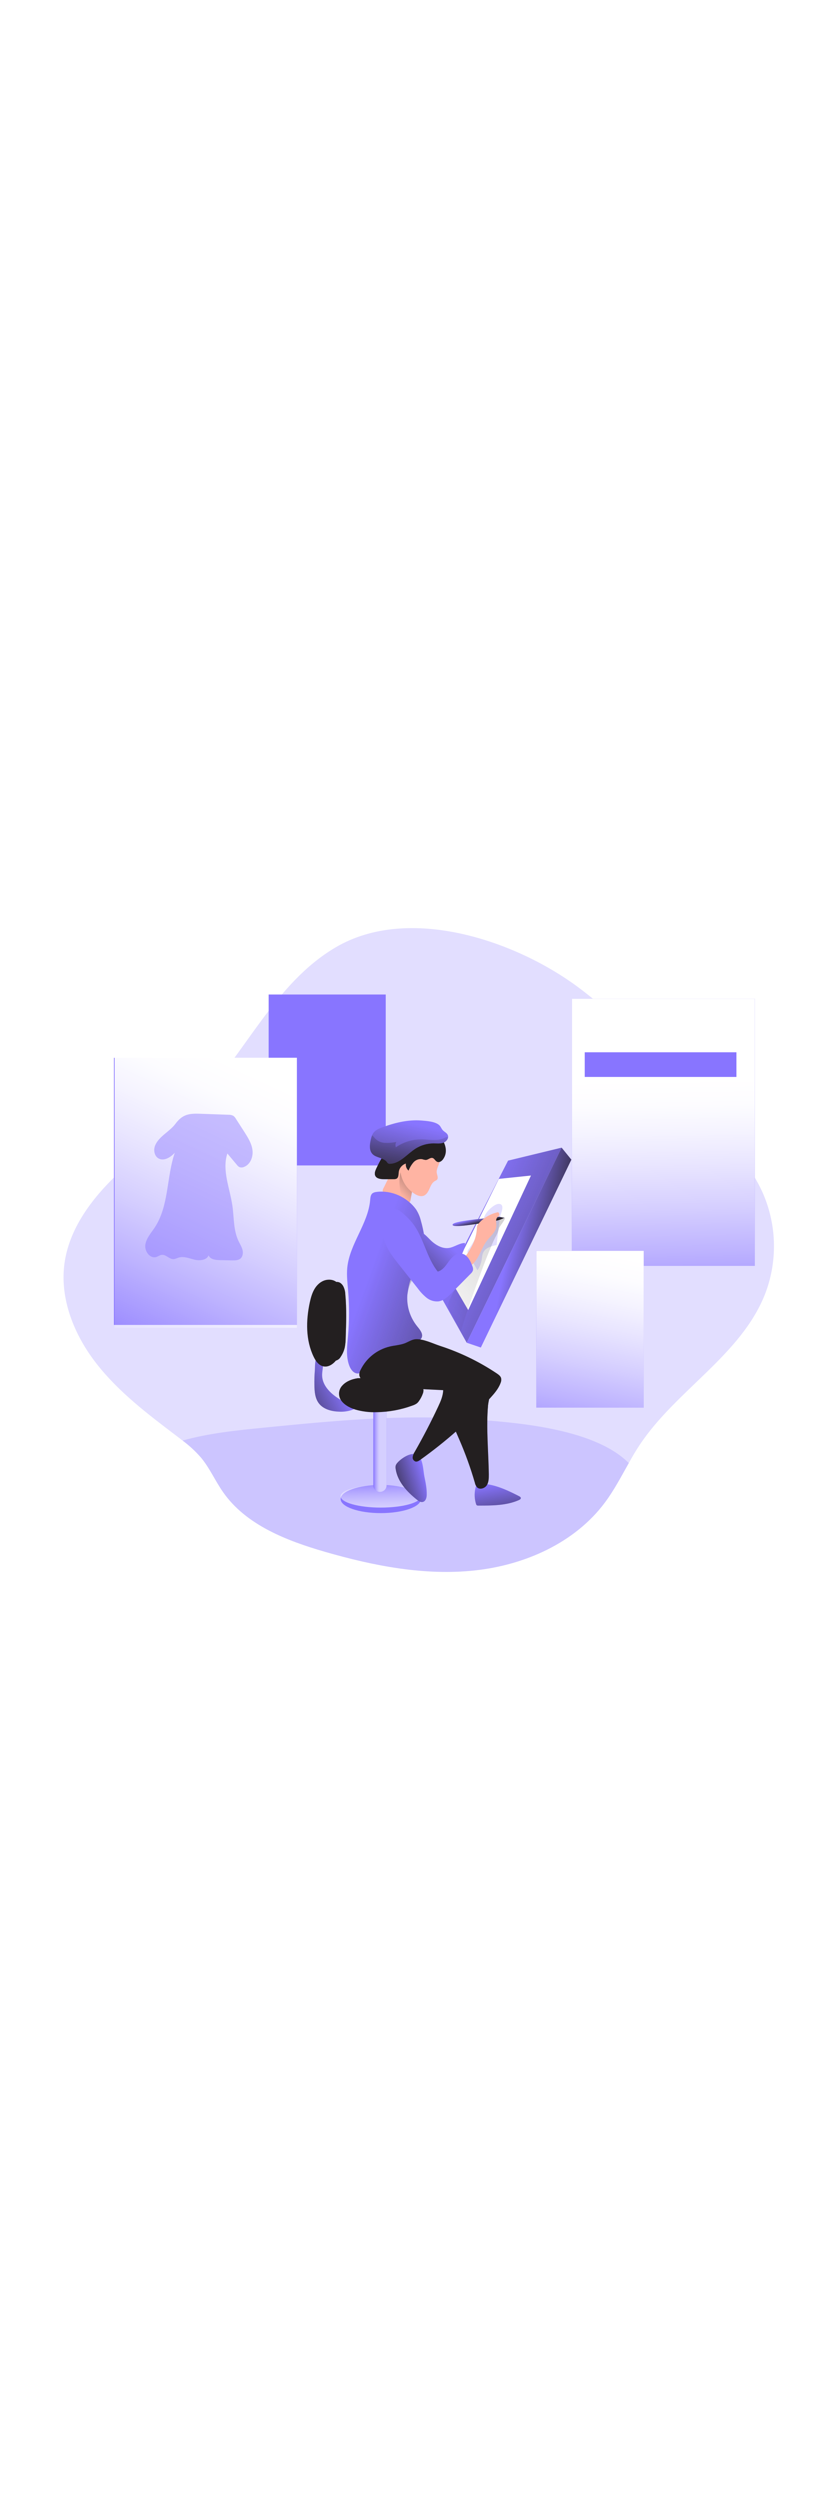<svg id="_0231_designer_1" xmlns="http://www.w3.org/2000/svg" xmlns:xlink="http://www.w3.org/1999/xlink" viewBox="0 0 500 500" data-imageid="designer-1-70" imageName="Designer 1" class="illustrations_image" style="width: 166px;"><defs><style>.cls-1_designer-1-70{opacity:.45;}.cls-1_designer-1-70,.cls-2_designer-1-70,.cls-3_designer-1-70,.cls-4_designer-1-70,.cls-5_designer-1-70,.cls-6_designer-1-70,.cls-7_designer-1-70,.cls-8_designer-1-70,.cls-9_designer-1-70,.cls-10_designer-1-70,.cls-11_designer-1-70,.cls-12_designer-1-70,.cls-13_designer-1-70,.cls-14_designer-1-70,.cls-15_designer-1-70,.cls-16_designer-1-70,.cls-17_designer-1-70,.cls-18_designer-1-70,.cls-19_designer-1-70,.cls-20_designer-1-70,.cls-21_designer-1-70,.cls-22_designer-1-70,.cls-23_designer-1-70,.cls-24_designer-1-70,.cls-25_designer-1-70,.cls-26_designer-1-70,.cls-27_designer-1-70,.cls-28_designer-1-70,.cls-29_designer-1-70{stroke-width:0px;}.cls-1_designer-1-70,.cls-17_designer-1-70,.cls-18_designer-1-70,.cls-25_designer-1-70{isolation:isolate;}.cls-1_designer-1-70,.cls-25_designer-1-70,.cls-29_designer-1-70{fill:#68e1fd;}.cls-2_designer-1-70{fill:url(#linear-gradient);}.cls-3_designer-1-70{fill:url(#linear-gradient-11-designer-1-70);}.cls-4_designer-1-70{fill:url(#linear-gradient-12-designer-1-70);}.cls-5_designer-1-70{fill:url(#linear-gradient-13-designer-1-70);}.cls-6_designer-1-70{fill:url(#linear-gradient-10-designer-1-70);}.cls-7_designer-1-70{fill:url(#linear-gradient-17-designer-1-70);}.cls-8_designer-1-70{fill:url(#linear-gradient-16-designer-1-70);}.cls-9_designer-1-70{fill:url(#linear-gradient-19-designer-1-70);}.cls-10_designer-1-70{fill:url(#linear-gradient-15-designer-1-70);}.cls-11_designer-1-70{fill:url(#linear-gradient-23-designer-1-70);}.cls-12_designer-1-70{fill:url(#linear-gradient-21-designer-1-70);}.cls-13_designer-1-70{fill:url(#linear-gradient-18-designer-1-70);}.cls-14_designer-1-70{fill:url(#linear-gradient-14-designer-1-70);}.cls-15_designer-1-70{fill:url(#linear-gradient-22-designer-1-70);}.cls-16_designer-1-70{fill:url(#linear-gradient-20-designer-1-70);}.cls-17_designer-1-70{fill:url(#linear-gradient-9-designer-1-70);}.cls-17_designer-1-70,.cls-18_designer-1-70{opacity:.65;}.cls-18_designer-1-70{fill:url(#linear-gradient-8-designer-1-70);}.cls-19_designer-1-70{fill:url(#linear-gradient-4-designer-1-70);}.cls-20_designer-1-70{fill:url(#linear-gradient-2-designer-1-70);}.cls-21_designer-1-70{fill:url(#linear-gradient-3-designer-1-70);}.cls-22_designer-1-70{fill:url(#linear-gradient-7-designer-1-70);}.cls-23_designer-1-70{fill:url(#linear-gradient-5-designer-1-70);}.cls-24_designer-1-70{fill:url(#linear-gradient-6-designer-1-70);}.cls-25_designer-1-70{opacity:.24;}.cls-26_designer-1-70{fill:#231f20;}.cls-27_designer-1-70{fill:#fff;}.cls-28_designer-1-70{fill:#ffb4a3;}</style><linearGradient id="linear-gradient-designer-1-70" x1="620.66" y1="2622.74" x2="729.01" y2="2698.46" gradientTransform="translate(-471 2803.46) scale(1 -1)" gradientUnits="userSpaceOnUse"><stop offset="0" stop-color="#fff" stop-opacity="0"/><stop offset=".07" stop-color="#fff" stop-opacity=".22"/><stop offset=".16" stop-color="#fff" stop-opacity=".45"/><stop offset=".25" stop-color="#fff" stop-opacity=".65"/><stop offset=".33" stop-color="#fff" stop-opacity=".8"/><stop offset=".4" stop-color="#fff" stop-opacity=".91"/><stop offset=".46" stop-color="#fff" stop-opacity=".98"/><stop offset=".51" stop-color="#fff"/></linearGradient><linearGradient id="linear-gradient-2-designer-1-70" x1="872.69" y1="2505.27" x2="867.49" y2="2799.67" xlink:href="#linear-gradient-designer-1-70"/><linearGradient id="linear-gradient-3-designer-1-70" x1="809.83" y1="2423.34" x2="860.26" y2="2673.79" xlink:href="#linear-gradient-designer-1-70"/><linearGradient id="linear-gradient-4-designer-1-70" x1="546.26" y1="2482.93" x2="704.83" y2="2824.87" xlink:href="#linear-gradient-designer-1-70"/><linearGradient id="linear-gradient-5-designer-1-70" x1="748.26" y1="2570.32" x2="883.19" y2="2512.37" gradientTransform="translate(-471 2803.46) scale(1 -1)" gradientUnits="userSpaceOnUse"><stop offset="0" stop-color="#231f20" stop-opacity="0"/><stop offset="1" stop-color="#231f20"/></linearGradient><linearGradient id="linear-gradient-6-designer-1-70" x1="742.22" y1="2509.74" x2="1052.07" y2="2745.52" gradientTransform="translate(-488.99 2802.1) scale(1 -1)" xlink:href="#linear-gradient-5-designer-1-70"/><linearGradient id="linear-gradient-7-designer-1-70" x1="776.8" y1="2571.36" x2="777.64" y2="2567.91" gradientTransform="translate(-488.99 2802.1) scale(1 -1)" xlink:href="#linear-gradient-5-designer-1-70"/><linearGradient id="linear-gradient-8-designer-1-70" x1="700.09" y1="2415.67" x2="701.18" y2="2378.76" xlink:href="#linear-gradient-designer-1-70"/><linearGradient id="linear-gradient-9-designer-1-70" x1="695.95" y1="2434.76" x2="703.86" y2="2434.76" xlink:href="#linear-gradient-designer-1-70"/><linearGradient id="linear-gradient-10-designer-1-70" x1="693.58" y1="2473.24" x2="657.51" y2="2454.55" gradientTransform="translate(-488.99 2802.1) scale(1 -1)" xlink:href="#linear-gradient-5-designer-1-70"/><linearGradient id="linear-gradient-11-designer-1-70" x1="718.22" y1="2460.39" x2="718.87" y2="2469.73" gradientTransform="translate(-488.99 2802.1) scale(1 -1)" xlink:href="#linear-gradient-5-designer-1-70"/><linearGradient id="linear-gradient-12-designer-1-70" x1="745.27" y1="2416.28" x2="719.8" y2="2408.38" gradientTransform="translate(-488.99 2802.1) scale(1 -1)" xlink:href="#linear-gradient-5-designer-1-70"/><linearGradient id="linear-gradient-13-designer-1-70" x1="787.23" y1="2412.05" x2="793.32" y2="2377.52" gradientTransform="translate(-488.99 2802.1) scale(1 -1)" xlink:href="#linear-gradient-5-designer-1-70"/><linearGradient id="linear-gradient-14-designer-1-70" x1="793.97" y1="2423.97" x2="757.4" y2="2461.42" gradientTransform="translate(-488.99 2802.1) scale(1 -1)" xlink:href="#linear-gradient-5-designer-1-70"/><linearGradient id="linear-gradient-15-designer-1-70" x1="729.28" y1="2586.61" x2="753.61" y2="2608.33" gradientTransform="translate(-488.99 2802.1) scale(1 -1)" xlink:href="#linear-gradient-5-designer-1-70"/><linearGradient id="linear-gradient-16-designer-1-70" x1="710.18" y1="2533.7" x2="821.73" y2="2492.93" gradientTransform="translate(-488.99 2802.1) scale(1 -1)" xlink:href="#linear-gradient-5-designer-1-70"/><linearGradient id="linear-gradient-17-designer-1-70" x1="773.52" y1="2461.53" x2="671.07" y2="2461.53" gradientTransform="translate(-488.99 2802.1) scale(1 -1)" xlink:href="#linear-gradient-5-designer-1-70"/><linearGradient id="linear-gradient-18-designer-1-70" x1="696.71" y1="2564.47" x2="682.82" y2="2452.16" gradientTransform="translate(-488.99 2802.1) scale(1 -1)" xlink:href="#linear-gradient-5-designer-1-70"/><linearGradient id="linear-gradient-19-designer-1-70" x1="757.37" y1="2557.35" x2="723.73" y2="2523.48" gradientTransform="translate(-488.99 2802.1) scale(1 -1)" xlink:href="#linear-gradient-5-designer-1-70"/><linearGradient id="linear-gradient-20-designer-1-70" x1="777.35" y1="2556.43" x2="814.83" y2="2549.05" xlink:href="#linear-gradient-5-designer-1-70"/><linearGradient id="linear-gradient-21-designer-1-70" x1="740.08" y1="2598.94" x2="732.44" y2="2612.9" gradientTransform="translate(-488.99 2802.1) scale(1 -1)" xlink:href="#linear-gradient-5-designer-1-70"/><linearGradient id="linear-gradient-22-designer-1-70" x1="737.6" y1="2628.26" x2="724.97" y2="2570.8" gradientTransform="translate(-488.99 2802.1) scale(1 -1)" xlink:href="#linear-gradient-5-designer-1-70"/><linearGradient id="linear-gradient-23-designer-1-70" x1="736.79" y1="2629.29" x2="729.61" y2="2571.18" gradientTransform="translate(-488.99 2802.1) scale(1 -1)" xlink:href="#linear-gradient-5-designer-1-70"/></defs><g id="background_designer-1-70"><path class="cls-25_designer-1-70 targetColor" d="M460.84,276.62c-14.46,36.73-53.63,57.83-75.49,90.79-2.4,3.54-4.5,7.24-6.56,10.94-4.56,8.09-8.84,16.31-14.38,23.75-18.03,24.24-48.2,37.69-78.46,40.93s-60.81-2.75-90.05-11.19c-23.33-6.75-47.73-16.22-61.52-35.99-4.71-6.72-7.99-14.37-13.21-20.69-3.33-3.85-7.08-7.33-11.19-10.37-1.18-.92-2.34-1.81-3.52-2.71-17.37-13.17-34.99-26.52-48.36-43.67-13.37-17.15-22.17-38.85-19.27-60.29,2.84-20.88,16.31-38.92,31.64-53.57,15.33-14.65,32.98-26.82,47.7-42.06,29.52-30.53,47.19-73.06,83.9-94.74,44.32-26.21,108.91-3.94,146.46,24.12,30.51,22.76,54.66,52.61,79.84,81.01,11.93,13.48,24.36,27.05,31.48,43.52,8.17,19.2,8.53,40.77,1,60.22Z" style="fill: rgb(136, 117, 255);"/><path class="cls-25_designer-1-70 targetColor" d="M378.79,378.35c-4.56,8.09-8.84,16.31-14.38,23.75-18.03,24.24-48.2,37.69-78.46,40.93s-60.81-2.75-90.05-11.19c-23.33-6.75-47.73-16.22-61.52-35.99-4.71-6.72-7.99-14.37-13.21-20.69-3.33-3.85-7.08-7.33-11.19-10.37,15.84-4.47,32.64-6.16,49.13-7.8,41.23-4.07,82.74-8.14,124.1-5.09,23.87,1.79,73.97,4.69,95.59,26.46Z" style="fill: rgb(136, 117, 255);"/></g><g id="screen_designer-1-70"><rect class="cls-29_designer-1-70 targetColor" x="344.48" y="98.62" width="110.22" height="160.92" style="fill: rgb(136, 117, 255);"/><rect class="cls-29_designer-1-70 targetColor" x="161.84" y="96.08" width="70.53" height="102.97" style="fill: rgb(136, 117, 255);"/><rect class="cls-2_designer-1-70" x="161.84" y="96.08" width="70.53" height="102.97"/><rect class="cls-20_designer-1-70" x="344.48" y="98.62" width="110.22" height="160.92"/><rect class="cls-29_designer-1-70 targetColor" x="323.08" y="250.47" width="64.7" height="94.46" style="fill: rgb(136, 117, 255);"/><rect class="cls-21_designer-1-70" x="323.08" y="250.47" width="64.7" height="94.46"/><rect class="cls-29_designer-1-70 targetColor" x="352.25" y="130.88" width="91.38" height="14.86" style="fill: rgb(136, 117, 255);"/><rect class="cls-29_designer-1-70 targetColor" x="68.63" y="134.21" width="110.22" height="160.92" style="fill: rgb(136, 117, 255);"/><rect class="cls-19_designer-1-70" x="69.05" y="134.17" width="109.8" height="162.7"/><path class="cls-1_designer-1-70 targetColor" d="M93.49,186.9c-1.16,2.75-.6,6.46,2.03,7.93,3.26,1.82,7.27-.68,9.77-3.43-5.06,14.85-3.44,32.04-12.15,45.14-2.17,3.27-5.01,6.36-5.59,10.26s2.77,8.54,6.57,7.41c1.16-.35,2.17-1.18,3.37-1.3,2.5-.25,4.43,2.6,6.94,2.58,1.15,0,2.2-.63,3.3-.95,3.1-.91,6.34.53,9.48,1.28,3.14.75,7.24.33,8.49-2.6.85,2.37,4,2.81,6.54,2.86l7.69.17c1.66,0,3.48,0,4.79-.99,1.55-1.21,1.85-3.47,1.37-5.36s-1.6-3.55-2.4-5.32c-3.13-6.49-2.66-14.03-3.68-21.16-1.51-10.59-6.39-21.39-3.04-31.56l5.77,6.89c.37.5.83.92,1.37,1.25.92.39,1.96.37,2.87-.04,3.83-1.45,5.59-6.04,5.13-10.06-.46-4.02-2.72-7.59-4.91-11.04l-5.11-7.94c-.36-.66-.86-1.25-1.46-1.71-.92-.51-1.97-.74-3.03-.69l-17.5-.62c-7.05-.25-10.52.86-14.48,6.15-3.4,4.58-9.84,7.46-12.13,12.87Z" style="fill: rgb(136, 117, 255);"/></g><g id="character_designer-1-70"><polygon class="cls-29_designer-1-70 targetColor" points="306.07 196.15 338.32 188.34 281.16 305.85 264.74 276.62 306.07 196.15" style="fill: rgb(136, 117, 255);"/><polygon class="cls-23_designer-1-70" points="306.07 196.15 338.32 188.34 281.16 305.85 264.74 276.62 306.07 196.15"/><polygon class="cls-27_designer-1-70" points="300.51 207.15 319.86 205.13 282.04 286.16 270.9 267.06 300.51 207.15"/><path class="cls-25_designer-1-70 targetColor" d="M299.2,246.98c-3.08.64-6.54,1.58-7.99,4.31-.75,1.44-.8,3.16-1.06,4.73-.38,2.21-1.24,4.32-2.52,6.18l-5.55-9.65c-.27-.39-.44-.85-.5-1.32.06-.67.34-1.31.8-1.81,2.78-3.91,5.09-8.12,6.9-12.55,1.47-3.61,2.03-7.57,4.75-10.52,1.39-1.51,4.56-4.47,6.91-4.11,3.32.5.85,5.57.38,7.59-.35,1.48-2.25,17.18-2.11,17.15Z" style="fill: rgb(136, 117, 255);"/><path class="cls-24_designer-1-70" d="M300.54,237.03c-.43,1.87-1.16,3.66-2.15,5.3-4.52,8.47-18.38,47.52-20.67,56.57-1.19-2.21-5.04-9.23-6.24-11.44-.8-1.42-1.56-2.93-1.49-4.54.13-1.19.51-2.34,1.09-3.39,2.49-5.25,5.03-10.56,8.59-15.17,2.51-3.26,2.14-6.67,4.71-9.88,4.51-5.65,8.14-11.5,10.26-18.37.34-1.08,7.49-6.22,9.27-5.61,1.31.44-3.17,5.38-3.37,6.54Z"/><path class="cls-29_designer-1-70 targetColor" d="M272.66,234.7c-.66,2.37,16.92-.92,20.77-1.41,3.61-.47,7.33-.98,10.48-2.8-.45.26-2.63-.53-3.36-.49-1.64.07-3.31.41-4.95.59-3.34.34-22.9,2-22.96,4.11Z" style="fill: rgb(136, 117, 255);"/><path class="cls-22_designer-1-70" d="M272.66,234.7c-.66,2.37,16.92-.92,20.77-1.41,3.61-.47,7.33-.98,10.48-2.8-.45.26-2.63-.53-3.36-.49-1.64.07-3.31.41-4.95.59-3.34.34-22.9,2-22.96,4.11Z"/><ellipse class="cls-29_designer-1-70 targetColor" cx="229.4" cy="399.99" rx="24.2" ry="8.5" style="fill: rgb(136, 117, 255);"/><ellipse class="cls-18_designer-1-70" cx="229.4" cy="398.33" rx="24.2" ry="6.83"/><path class="cls-29_designer-1-70 targetColor" d="M224.95,341.66h7.92v50.14c0,2.18-1.79,3.94-4,3.94h0c-2.21,0-4-1.77-4-3.94v-50.14h.07Z" style="fill: rgb(136, 117, 255);"/><path class="cls-17_designer-1-70" d="M224.95,341.66h7.92v50.14c0,2.18-1.79,3.94-4,3.94h0c-2.21,0-4-1.77-4-3.94v-50.14h.07Z"/><path class="cls-29_designer-1-70 targetColor" d="M189.4,331.45c.06,3.83.37,7.89,2.71,10.95,2.76,3.58,7.65,4.83,12.21,4.98,2.43.14,4.87-.15,7.19-.86,2.34-.72,4.37-2.19,5.76-4.19-2.85-1.41-6.33-.32-9.43-1.05-1.53-.43-2.96-1.11-4.25-2.03-4.79-3.12-9.26-7.72-9.53-13.37-.14-2.85.89-5.7.39-8.54-.23-1.34-1.6-4.5-3.46-2.77-1.42,1.31-1.18,6.22-1.33,8.05-.26,2.93-.31,5.89-.26,8.83Z" style="fill: rgb(136, 117, 255);"/><path class="cls-6_designer-1-70" d="M189.4,331.45c.06,3.83.37,7.89,2.71,10.95,2.76,3.58,7.65,4.83,12.21,4.98,2.43.14,4.87-.15,7.19-.86,2.34-.72,4.37-2.19,5.76-4.19-2.85-1.41-6.33-.32-9.43-1.05-1.53-.43-2.96-1.11-4.25-2.03-4.79-3.12-9.26-7.72-9.53-13.37-.14-2.85.89-5.7.39-8.54-.23-1.34-1.6-4.5-3.46-2.77-1.42,1.31-1.18,6.22-1.33,8.05-.26,2.93-.31,5.89-.26,8.83Z"/><path class="cls-26_designer-1-70" d="M216.57,327.18c-4.16.28-8.09,1.96-10.3,4.43-2.18,2.24-2.65,5.6-1.17,8.34,1.54,2.78,4.98,4.95,8.97,6.17,4.13,1.19,8.42,1.72,12.72,1.58,7.45-.1,14.83-1.47,21.81-4.05.87-.29,1.7-.69,2.45-1.21.51-.41.96-.9,1.32-1.45.98-1.38,1.77-2.88,2.33-4.47.33-.79.44-1.65.34-2.5-.42-2.14-3.16-3.69-5.98-4.6-5.07-1.62-10.8-1.82-16.38-2-6.3-.21-12.62-.41-18.91-.08"/><path class="cls-3_designer-1-70" d="M216.57,327.18c-4.16.28-8.09,1.96-10.3,4.43-2.18,2.24-2.65,5.6-1.17,8.34,1.54,2.78,4.98,4.95,8.97,6.17,4.13,1.19,8.42,1.72,12.72,1.58,7.45-.1,14.83-1.47,21.81-4.05.87-.29,1.7-.69,2.45-1.21.51-.41.96-.9,1.32-1.45.98-1.38,1.77-2.88,2.33-4.47.33-.79.44-1.65.34-2.5-.42-2.14-3.16-3.69-5.98-4.6-5.07-1.62-10.8-1.82-16.38-2-6.3-.21-12.62-.41-18.91-.08"/><path class="cls-29_designer-1-70 targetColor" d="M239.54,378.02c-.53.51-.93,1.14-1.17,1.83-.15.7-.15,1.42,0,2.12,1.14,7.55,6.78,13.65,12.78,18.44,1.02.79,2.25,1.65,3.52,1.37,1.76-.39,2.4-2.56,2.4-4.34.1-3.69-.66-7.34-1.41-10.96-.7-3.33-.8-11.66-4.55-13.25s-9.3,2.27-11.58,4.77Z" style="fill: rgb(136, 117, 255);"/><path class="cls-29_designer-1-70 targetColor" d="M286.84,403.14c.05.24.18.46.38.62.3.16.64.23.97.2,8.3,0,16.98-.04,24.31-3.29.61-.27,1.28-.67,1.26-1.24s-.62-.92-1.17-1.2c-6.17-3.16-12.71-6.31-19.94-7.29-3.68-.51-5.48-.84-6.25,2.51-.74,3.21-.59,6.55.42,9.69Z" style="fill: rgb(136, 117, 255);"/><path class="cls-4_designer-1-70" d="M239.54,378.02c-.53.51-.93,1.14-1.17,1.83-.15.7-.15,1.42,0,2.12,1.14,7.55,6.78,13.65,12.78,18.44,1.02.79,2.25,1.65,3.52,1.37,1.76-.39,2.4-2.56,2.4-4.34.1-3.69-.66-7.34-1.41-10.96-.7-3.33-.8-11.66-4.55-13.25s-9.3,2.27-11.58,4.77Z"/><path class="cls-5_designer-1-70" d="M286.84,403.14c.05.24.18.46.38.62.3.16.64.23.97.2,8.3,0,16.98-.04,24.31-3.29.61-.27,1.28-.67,1.26-1.24s-.62-.92-1.17-1.2c-6.17-3.16-12.71-6.31-19.94-7.29-3.68-.51-5.48-.84-6.25,2.51-.74,3.21-.59,6.55.42,9.69Z"/><path class="cls-26_designer-1-70" d="M294.48,385.11c0,2.26,0,4.68-1.21,6.58s-4.22,2.86-5.86,1.29c-.68-.78-1.15-1.72-1.34-2.74-2.58-8.93-5.73-17.69-9.44-26.22-2.29-5.29-4.79-10.61-5.29-16.33-.5-5.72,1.6-12.07,6.67-14.93,4-2.25,11.93-2.82,15.44.73,2.67,2.7.84,6.81.55,10.08-1.2,13.59.27,27.9.48,41.54Z"/><path class="cls-14_designer-1-70" d="M294.48,385.11c0,2.26,0,4.68-1.21,6.58s-4.22,2.86-5.86,1.29c-.68-.78-1.15-1.72-1.34-2.74-2.58-8.93-5.73-17.69-9.44-26.22-2.29-5.29-4.79-10.61-5.29-16.33-.5-5.72,1.6-12.07,6.67-14.93,4-2.25,11.93-2.82,15.44.73,2.67,2.7.84,6.81.55,10.08-1.2,13.59.27,27.9.48,41.54Z"/><path class="cls-28_designer-1-70" d="M248.71,212.11c-.47,2.52-.91,5.09-1.37,7.61-.04.62-.29,1.21-.72,1.66-.29.24-.65.38-1.03.37-.54-.03-1.08-.13-1.6-.31-4.12-1.33-8.33-2.68-11.93-5.09-.8-.4-1.38-1.14-1.56-2,.03-.56.2-1.1.5-1.58,1.53-2.81,5.78-13.05,9.37-13.91,1.6-.4,2.9,1.42,4.09,3.7,1.34,2.71,2.5,6.11,3.6,7.27.31.32.56.7.71,1.11.05.38.03.77-.06,1.15Z"/><path class="cls-10_designer-1-70" d="M248.71,212.11c-.47,2.52-.91,5.09-1.37,7.61-.04.62-.29,1.21-.72,1.66-.29.24-.65.38-1.03.37-1.39-.47-2.54-1.47-3.2-2.78-.68-1.44-1.11-2.98-1.28-4.56-.5-3.52-.85-7.31.09-10.76.44-1.64,1.75-1.64,3.2-1.11,1.34,2.71,2.5,6.11,3.6,7.27.31.32.56.7.71,1.11.08.39.08.79,0,1.18Z"/><path class="cls-29_designer-1-70 targetColor" d="M226.79,215.03c-.86.05-1.68.32-2.4.79-1.16.93-1.27,2.6-1.4,4.07-1.23,14.34-12.37,26.41-13.79,40.74-.46,4.63.13,9.29.51,13.92.75,9.08.73,18.21-.07,27.29-.54,6.08-1.39,12.44.89,18.14.89,2.23,2.73,4.54,5.15,4.39,1.03-.14,2.02-.5,2.89-1.07l32.26-17.71c1.27-.69,2.62-1.48,3.2-2.81.99-2.37-1.08-4.8-2.71-6.81-4.29-5.3-6.41-12-5.94-18.77.57-4.47,1.51-10.45,3.81-11.75,2.3-1.3,4.86,1.45,5.5-1.08,1.78-7.1,2.11-5.37,1.83-13.36-.22-6.22-1.19-12.4-2.9-18.4-.59-2.53-1.62-4.95-3.03-7.14-5.35-7.36-14.77-11.65-23.79-10.46Z" style="fill: rgb(136, 117, 255);"/><path class="cls-8_designer-1-70" d="M226.79,215.03c-.86.05-1.68.32-2.4.79-1.16.93-1.27,2.6-1.4,4.07-1.23,14.34-12.37,26.41-13.79,40.74-.46,4.63.13,9.29.51,13.92.75,9.08.73,18.21-.07,27.29-.54,6.08-1.39,12.44.89,18.14.89,2.23,2.73,4.54,5.15,4.39,1.03-.14,2.02-.5,2.89-1.07l32.26-17.71c1.27-.69,2.62-1.48,3.2-2.81.99-2.37-1.08-4.8-2.71-6.81-4.29-5.3-6.41-12-5.94-18.77,1.83-14.35,11.64-14.95,11.39-20.31-.42-8.57-1.01-17.21-3.49-25.43-.56-2.12-1.47-4.14-2.68-5.98-5.35-7.36-14.77-11.65-23.79-10.46Z"/><path class="cls-28_designer-1-70" d="M287.26,237.12c0-.56.08-1.13.22-1.67.29-.74.74-1.42,1.32-1.97,3-3.16,6.9-5.35,11.19-6.27.75.39,1.04,1.31.64,2.06-.02.04-.05.09-.08.13-.28.3-.58.57-.9.83-1.29,1.29-.58,3.43-.65,5.25-.14,3.49-3.33,5.95-5.51,8.68-3.26,4.14-4.47,9.65-7.99,13.57-1.41,1.58-4.79,3.76-6.68,1.5-1.39-1.67.7-4.2,1.67-5.52,3.61-5.1,6.4-10.18,6.77-16.57Z"/><path class="cls-26_designer-1-70" d="M299.2,324.28c1.15.79,2.4,1.66,2.71,2.99.17.95.05,1.93-.34,2.81-1.29,3.54-3.85,6.46-6.39,9.25-12.68,13.76-26.77,26.18-42.04,37.08-.8.59-1.81,1.21-2.81,1-1.14-.38-1.86-1.48-1.73-2.66.16-1.13.57-2.21,1.22-3.16,5.07-8.86,9.76-17.91,14.09-27.15,1.49-3.16,2.96-6.5,3.07-10.01-12.39-.56-24.77-1.35-37.13-2.37-4.38-.36-9.2-.95-12.12-4.2-.61-.63-1.04-1.41-1.24-2.26-.11-1.22.17-2.43.8-3.49,3.44-7,9.86-12.12,17.51-13.96,2.92-.68,5.97-.85,8.79-1.85,2.33-.83,4.43-2.45,6.98-2.57,4.55-.22,10.39,2.68,14.66,4.07,12.04,3.92,23.47,9.47,33.97,16.49Z"/><path class="cls-7_designer-1-70" d="M299.2,324.28c1.15.79,2.4,1.66,2.71,2.99.17.95.05,1.93-.34,2.81-1.29,3.54-3.85,6.46-6.39,9.25-12.68,13.76-26.77,26.18-42.04,37.08-.8.59-1.81,1.21-2.81,1-1.14-.38-1.86-1.48-1.73-2.66.16-1.13.57-2.21,1.22-3.16,5.07-8.86,9.76-17.91,14.09-27.15,1.49-3.16,2.96-6.5,3.07-10.01-12.39-.56-24.77-1.35-37.13-2.37-4.38-.36-9.2-.95-12.12-4.2-.61-.63-1.04-1.41-1.24-2.26-.11-1.22.17-2.43.8-3.49,3.44-7,9.86-12.12,17.51-13.96,2.92-.68,5.97-.85,8.79-1.85,2.33-.83,4.43-2.45,6.98-2.57,4.55-.22,10.39,2.68,14.66,4.07,12.04,3.92,23.47,9.47,33.97,16.49Z"/><path class="cls-26_designer-1-70" d="M197.34,267.91c-3.11.3-5.81,2.37-7.51,4.97-1.7,2.6-2.53,5.62-3.2,8.63-2.36,10.94-2.55,22.78,2.35,32.87,1.21,2.49,2.97,5.03,5.68,5.68,3.49.84,6.9-1.88,8.74-4.93,3.56-5.9,3.65-13.16,3.64-20.03v-13.68c-.02-5.85-1.99-14.25-9.7-13.51Z"/><path class="cls-26_designer-1-70" d="M193.67,281.95c-2.35,10.43-1.33,21.77,3.87,31.14,1.04,1.88,2.78,3.94,4.91,3.49,1.18-.36,2.17-1.15,2.76-2.22,1.19-1.73,2.03-3.68,2.48-5.72.36-1.93.55-3.88.55-5.84.3-8.68.59-17.42-.22-26.08-.04-1.77-.5-3.51-1.33-5.08-2.44-3.94-6.12-2.52-8.53.36s-3.68,6.42-4.47,9.96Z"/><path class="cls-13_designer-1-70" d="M193.67,281.95c-2.35,10.43-1.33,21.77,3.87,31.14,1.04,1.88,2.78,3.94,4.91,3.49,1.18-.36,2.17-1.15,2.76-2.22,1.19-1.73,2.03-3.68,2.48-5.72.36-1.93.55-3.88.55-5.84.3-8.68.59-17.42-.22-26.08-.04-1.77-.5-3.51-1.33-5.08-2.44-3.94-6.12-2.52-8.53.36s-3.68,6.42-4.47,9.96Z"/><path class="cls-29_designer-1-70 targetColor" d="M261.15,245.62c2.59,2.05,5.86,3.61,9.15,3.16,3.42-.47,6.39-3.05,9.84-3-.16,2.78-1.02,5.47-2.51,7.83-1.81,2.86-4.47,5.1-7.08,7.3l-5.96,4.99c-.85.71-1.85,1.47-2.95,1.29-.56-.13-1.07-.4-1.48-.79-2.34-1.96-3.33-5.03-4.18-7.94-.72-2.49-1.41-4.99-2.11-7.49-.41-1.24-.65-2.53-.71-3.83,0-1.94.51-5.94,1.51-7.38,2.4,1.61,4.21,4.09,6.48,5.87Z" style="fill: rgb(136, 117, 255);"/><path class="cls-9_designer-1-70" d="M261.15,245.62c2.59,2.05,5.86,3.61,9.15,3.16,3.42-.47,6.39-3.05,9.84-3-.16,2.78-1.02,5.47-2.51,7.83-1.81,2.86-4.47,5.1-7.08,7.3l-5.96,4.99c-.85.71-1.85,1.47-2.95,1.29-.56-.13-1.07-.4-1.48-.79-2.34-1.96-3.33-5.03-4.18-7.94-.72-2.49-1.41-4.99-2.11-7.49-.41-1.24-.65-2.53-.71-3.83,0-1.94.51-5.94,1.51-7.38,2.4,1.61,4.21,4.09,6.48,5.87Z"/><polygon class="cls-29_designer-1-70 targetColor" points="338.32 188.34 344.19 195.57 289.66 308.74 281.16 305.85 338.32 188.34" style="fill: rgb(136, 117, 255);"/><polygon class="cls-16_designer-1-70" points="338.32 188.34 344.19 195.57 289.66 308.74 281.16 305.85 338.32 188.34"/><path class="cls-28_designer-1-70" d="M264.97,196.41c-.45,2.47-2.25,4.73-1.85,7.21.23,1.4,1.1,3.05.1,4.08-.36.3-.77.55-1.21.73-1.72.95-2.53,2.91-3.32,4.73s-1.88,3.7-3.77,4.25c-1.52.44-3.15-.13-4.53-.88-6.76-3.83-10.34-11.46-8.93-19.03.8-3.64,2.87-7.16,6.21-8.87,5.61-2.89,18.84-.74,17.29,7.77Z"/><path class="cls-26_designer-1-70" d="M266.98,195.24c-.8,1.14-2.21,2.19-3.52,1.67s-1.69-2.05-2.92-2.37c-1.39-.34-2.6,1.14-4,1.21-.75-.06-1.48-.23-2.19-.48-1.97-.3-3.96.42-5.27,1.91-1.27,1.48-2.26,3.16-2.95,4.98-1.24-1.05-1.85-2.67-1.6-4.27-2.28.71-3.95,2.65-4.31,4.99-.21,1.52,0,3.46-1.39,4.18-.52.22-1.08.31-1.65.27h-5.71c-2.05,0-4.55-.24-5.41-2.08-.64-1.37,0-2.97.62-4.33,2.8-5.92,6.16-11.68,10.9-16.24s11.01-7.82,17.63-7.95c8.22-.13,17.11,11.05,11.75,18.52Z"/><path class="cls-12_designer-1-70" d="M266.98,195.24c-.8,1.14-2.21,2.19-3.52,1.67s-1.69-2.05-2.92-2.37c-1.39-.34-2.6,1.14-4,1.21-.75-.06-1.48-.23-2.19-.48-1.97-.3-3.96.42-5.27,1.91-1.27,1.48-2.26,3.16-2.95,4.98-1.24-1.05-1.85-2.67-1.6-4.27-2.28.71-3.95,2.65-4.31,4.99-.21,1.52,0,3.46-1.39,4.18-.52.22-1.08.31-1.65.27h-5.71c-2.05,0-4.55-.24-5.41-2.08-.64-1.37,0-2.97.62-4.33,2.8-5.92,6.16-11.68,10.9-16.24s11.01-7.82,17.63-7.95c8.22-.13,17.11,11.05,11.75,18.52Z"/><path class="cls-29_designer-1-70 targetColor" d="M230.29,176.13c-1.96.73-4,1.58-5.25,3.23-.85,1.26-1.41,2.69-1.67,4.18-.69,2.96-1.06,6.47,1.07,8.68,2.29,2.37,6.54,2.09,8.57,4.66.24.4.57.74.95,1,.34.14.7.19,1.06.15,6.13-.28,10.29-6.01,15.48-9.23,3.17-1.96,6.82-3.01,10.56-3.03,1.95,0,4,.26,5.82-.34s3.51-2.47,2.99-4.32c-.43-1.58-1.91-2.07-2.96-3.11s-1.3-2.27-2.25-3.16c-2.3-2.23-7.73-2.62-10.77-2.85-8.05-.64-16.12,1.34-23.59,4.13Z" style="fill: rgb(136, 117, 255);"/><path class="cls-15_designer-1-70" d="M269.91,182.02c-.25,1.62-1.43,2.96-3.03,3.42-1.88.59-3.88.34-5.81.34-3.74.01-7.4,1.06-10.56,3.02-5.22,3.21-9.36,8.95-15.49,9.22-.36.06-.73,0-1.06-.15-.38-.27-.71-.6-.97-.99-2.03-2.6-6.25-2.32-8.56-4.66-2.13-2.19-1.75-5.7-1.06-8.68.19-.91.45-1.79.8-2.65.2-.57.5-1.1.87-1.58,1.25-1.63,3.28-2.49,5.22-3.2,7.49-2.81,15.56-4.78,23.61-4.2,3.04.21,8.47.62,10.78,2.84.93.92,1.25,2.22,2.25,3.2s2.53,1.58,2.94,3.08c.11.31.14.65.08.97Z"/><path class="cls-29_designer-1-70 targetColor" d="M235.71,225.95c1.89-1.58,4.7,0,6.56,1.58,2.19,1.8,4.21,3.81,6.01,6,6.96,8.68,8.47,20.75,15.42,29.47,3-.79,4.85-3.61,6.64-6.1s4.31-5.05,7.4-4.78c3.59.31,5.59,4.17,6.8,7.52.38.81.52,1.71.39,2.59-.27.8-.76,1.51-1.41,2.07l-11.3,11.44c-2.29,2.32-4.79,4.73-8.07,5.2-2.6.22-5.18-.57-7.19-2.2-1.99-1.63-3.76-3.51-5.27-5.59l-11.53-14.58c-3.37-4.28-6.82-8.68-8.5-13.85s-1.29-11.34,2.4-15.35" style="fill: rgb(136, 117, 255);"/><path class="cls-11_designer-1-70" d="M269.91,182.02c-.25,1.62-1.43,2.96-3.03,3.42-1.88.59-3.88.34-5.81.34-3.74.01-7.4,1.06-10.56,3.02-5.22,3.21-9.36,8.95-15.49,9.22-.36.06-.73,0-1.06-.15-.38-.27-.71-.6-.97-.99-2.03-2.6-6.25-2.32-8.56-4.66-2.13-2.19-1.75-5.7-1.06-8.68.19-.91.45-1.79.8-2.65.63.52,1.19,1.12,1.65,1.78,1.57,1.68,3.75,2.67,6.06,2.78,2.3.11,4.6-.08,6.85-.55-.55.99-.64,2.17-.26,3.23,4.44-3.1,9.74-4.77,15.18-4.78,2.75,0,5.47.4,8.18.37,1.58,0,3.15-.23,4.66-.68.84-.28,2.4-1.36,3.31-1.08.05,0,.08.05.11.05Z"/></g></svg>